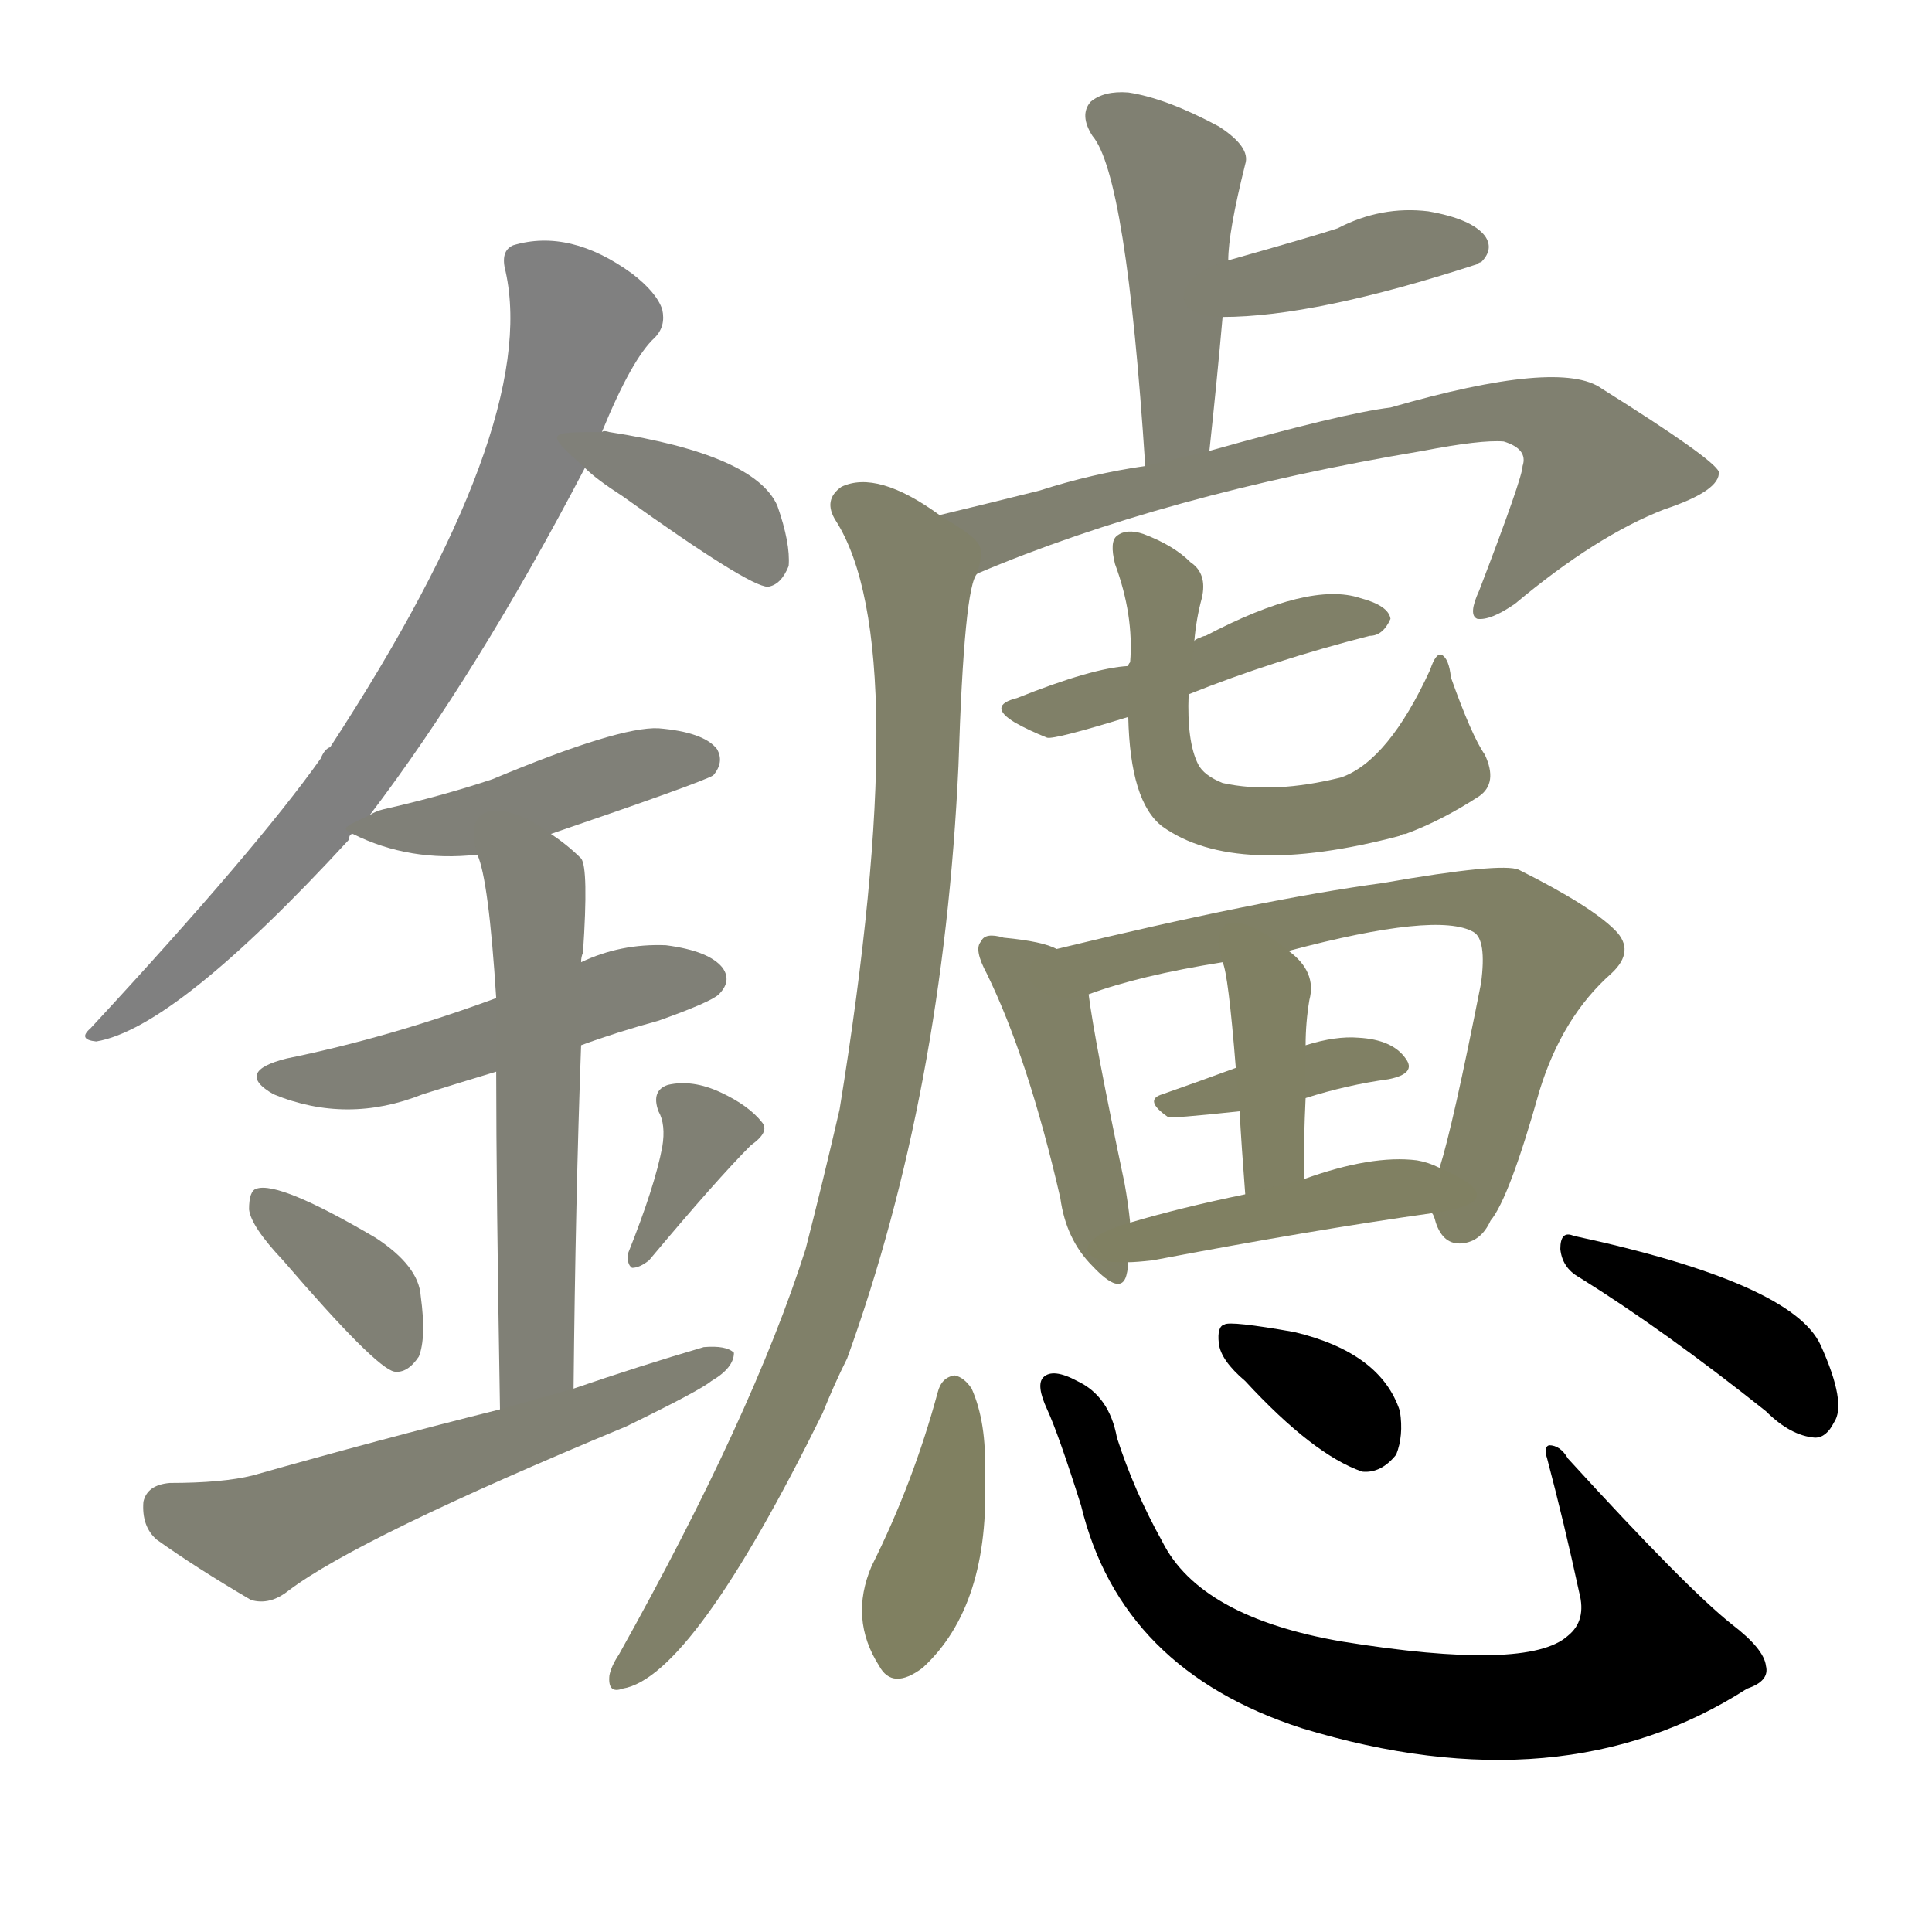 <svg version="1.1" viewBox="0 0 1024 1024" xmlns="http://www.w3.org/2000/svg">
  
  <g transform="scale(1, -1) translate(0, -900)">
    <style type="text/css">
        .stroke1 {fill: #808080;}
        .stroke2 {fill: #808079;}
        .stroke3 {fill: #808078;}
        .stroke4 {fill: #808077;}
        .stroke5 {fill: #808076;}
        .stroke6 {fill: #808075;}
        .stroke7 {fill: #808074;}
        .stroke8 {fill: #808073;}
        .stroke9 {fill: #808072;}
        .stroke10 {fill: #808071;}
        .stroke11 {fill: #808070;}
        .stroke12 {fill: #808069;}
        .stroke13 {fill: #808068;}
        .stroke14 {fill: #808067;}
        .stroke15 {fill: #808066;}
        .stroke16 {fill: #808065;}
        .stroke17 {fill: #808064;}
        .stroke18 {fill: #808063;}
        .stroke19 {fill: #808062;}
        .stroke20 {fill: #808061;}
        text {
            font-family: Helvetica;
            font-size: 50px;
            fill: #808060;
            paint-order: stroke;
            stroke: #000000;
            stroke-width: 4px;
            stroke-linecap: butt;
            stroke-linejoin: miter;
            font-weight: 800;
        }
    </style>

    <path d="M 196 468 Q 253 543 310 652 L 319 671 Q 335 710 347 721 Q 353 727 351 736 Q 348 745 335 755 Q 302 779 272 770 Q 265 767 268 756 Q 286 674 175 504 Q 172 503 170 498 Q 136 450 48 355 Q 41 349 51 348 Q 93 355 185 455 Q 185 458 187 458 L 196 468 Z" class="stroke1"/>
    <path d="M 310 652 Q 316 646 330 637 Q 397 589 407 589 Q 414 590 418 600 Q 419 612 412 632 Q 400 659 323 671 Q 320 672 319 671 C 289 671 289 671 310 652 Z" class="stroke2"/>
    <path d="M 292 458 Q 371 485 378 489 Q 384 496 380 503 Q 373 512 349 514 Q 328 515 261 487 Q 234 478 203 471 Q 199 470 196 468 C 181 461 181 461 187 458 Q 217 443 253 447 L 292 458 Z" class="stroke3"/>
    <path d="M 308 346 Q 327 353 349 359 Q 377 369 381 373 Q 388 380 383 387 Q 376 396 353 399 Q 329 400 308 390 L 263 371 Q 206 350 152 339 Q 124 332 145 320 Q 184 304 224 320 Q 243 326 263 332 L 308 346 Z" class="stroke4"/>
    <path d="M 304 164 Q 305 264 308 346 L 308 390 Q 308 393 309 395 Q 312 440 308 445 Q 301 452 292 458 C 268 476 244 476 253 447 Q 259 434 263 371 L 263 332 Q 263 271 265 153 C 266 123 304 134 304 164 Z" class="stroke5"/>
    <path d="M 150 232 Q 199 175 209 173 Q 216 172 222 181 Q 226 191 223 213 Q 222 229 199 244 Q 148 274 136 270 Q 132 269 132 259 Q 133 250 150 232 Z" class="stroke6"/>
    <path d="M 351 292 Q 347 271 333 236 Q 332 230 335 228 Q 339 228 344 232 Q 380 275 398 293 Q 408 300 404 305 Q 397 314 382 321 Q 367 328 354 325 Q 345 322 349 311 Q 353 304 351 292 Z" class="stroke7"/>
    <path d="M 265 153 Q 201 137 134 118 Q 118 114 90 114 Q 78 113 76 104 Q 75 91 83 84 Q 104 69 133 52 Q 143 49 153 57 Q 190 85 332 144 Q 371 163 377 168 Q 389 175 389 183 Q 385 187 373 186 Q 339 176 304 164 L 265 153 Z" class="stroke8"/>
    <path d="M 641 661 Q 645 698 648 732 L 651 762 Q 651 777 660 813 Q 663 822 646 833 Q 618 848 598 851 Q 585 852 578 846 Q 572 839 579 828 Q 597 807 607 653 C 609 623 638 631 641 661 Z" class="stroke9"/>
    <path d="M 648 732 Q 697 732 783 760 Q 784 761 785 761 Q 792 768 787 775 Q 780 784 757 788 Q 732 791 709 779 Q 697 775 651 762 C 622 754 618 732 648 732 Z" class="stroke10"/>
    <path d="M 518 596 Q 617 638 754 661 Q 785 667 797 666 Q 810 662 807 653 Q 807 647 784 587 Q 778 574 783 572 Q 790 571 803 580 Q 846 616 882 630 Q 912 640 911 650 Q 908 657 849 694 Q 827 710 737 684 Q 712 681 641 661 L 607 653 Q 579 649 551 640 Q 523 633 498 627 C 469 620 490 585 518 596 Z" class="stroke11"/>
    <path d="M 498 627 Q 465 651 446 642 Q 436 635 443 624 Q 485 558 445 312 Q 436 273 427 238 Q 399 150 328 23 Q 324 17 323 12 Q 322 2 330 5 Q 367 11 436 151 Q 442 166 449 180 Q 500 321 508 494 Q 511 590 518 596 C 522 612 522 612 498 627 Z" class="stroke12"/>
    <path d="M 630 532 Q 675 550 726 563 Q 733 563 737 572 Q 736 579 721 583 Q 694 592 639 563 Q 638 563 636 562 Q 633 561 633 560 C 610 548 610 548 598 547 Q 579 546 539 530 Q 523 526 538 517 Q 545 513 555 509 Q 559 508 598 520 L 630 532 Z" class="stroke13"/>
    <path d="M 598 520 Q 599 475 616 462 Q 655 434 742 457 Q 743 458 745 458 Q 764 465 784 478 Q 794 485 787 500 Q 780 510 769 541 Q 768 551 764 553 Q 761 554 758 545 Q 736 497 711 488 Q 675 479 648 485 Q 638 489 635 495 Q 629 507 630 532 L 633 560 Q 634 572 637 583 Q 640 596 631 602 Q 622 611 606 617 Q 597 620 592 616 Q 588 613 591 601 Q 601 574 599 549 Q 598 548 598 547 L 598 520 Z" class="stroke14"/>
    <path d="M 560 397 Q 553 401 532 403 Q 522 406 520 401 Q 516 397 523 384 Q 545 339 562 265 Q 565 243 579 229 Q 594 213 597 224 Q 598 228 598 231 L 599 252 Q 598 262 596 273 Q 580 349 577 373 C 574 391 574 391 560 397 Z" class="stroke15"/>
    <path d="M 759 257 Q 760 256 761 252 Q 765 240 775 241 Q 785 242 790 253 Q 800 265 816 322 Q 828 361 854 384 Q 867 396 856 407 Q 843 420 805 439 Q 796 443 733 432 Q 667 423 560 397 C 531 390 549 364 577 373 Q 604 383 648 390 L 683 396 Q 762 417 781 406 Q 788 402 785 379 Q 770 303 763 281 C 757 261 757 261 759 257 Z" class="stroke16"/>
    <path d="M 692 318 Q 714 325 736 328 Q 751 331 745 339 Q 738 349 720 350 Q 708 351 692 346 L 655 334 Q 636 327 616 320 Q 606 317 619 308 Q 620 307 657 311 L 692 318 Z" class="stroke17"/>
    <path d="M 691 275 Q 691 297 692 318 L 692 346 Q 692 358 694 370 Q 698 385 683 396 C 660 415 640 419 648 390 Q 651 384 655 334 L 657 311 Q 658 293 660 267 C 662 237 691 245 691 275 Z" class="stroke18"/>
    <path d="M 598 231 Q 602 231 611 232 Q 695 248 759 257 C 789 261 791 269 763 281 Q 757 284 751 285 Q 727 288 691 275 L 660 267 Q 626 260 599 252 C 570 244 568 230 598 231 Z" class="stroke19"/>
    <path d="M 497 162 Q 484 114 462 70 Q 450 42 466 17 Q 473 4 489 16 Q 525 49 522 119 Q 523 146 515 164 Q 511 170 506 171 Q 499 170 497 162 Z" class="stroke20"/>
    <path d="M 555 153 Q 561 140 573 102 Q 594 15 690 -16 Q 828 -58 926 5 Q 938 9 936 17 Q 935 26 918 39 Q 894 58 831 127 Q 827 134 821 134 Q 818 133 820 127 Q 829 93 837 56 Q 841 41 831 33 Q 810 14 711 30 Q 636 43 616 83 Q 601 110 592 138 Q 588 160 571 168 Q 558 175 553 170 Q 549 166 555 153 Z" class="stroke21"/>
    <path d="M 660 168 Q 696 129 722 120 Q 732 119 740 129 Q 744 139 742 152 Q 732 183 686 194 Q 652 200 649 198 Q 645 197 646 188 Q 647 179 660 168 Z" class="stroke22"/>
    <path d="M 837 223 Q 882 195 936 152 Q 949 139 962 138 Q 968 138 972 146 Q 979 156 965 187 Q 950 220 834 245 Q 827 248 827 238 Q 828 228 837 223 Z" class="stroke23"/>
    
    
    
    
    
    
    
    
    
    
    
    
    
    
    
    
    
    
    
    
    
    
    </g>
</svg>